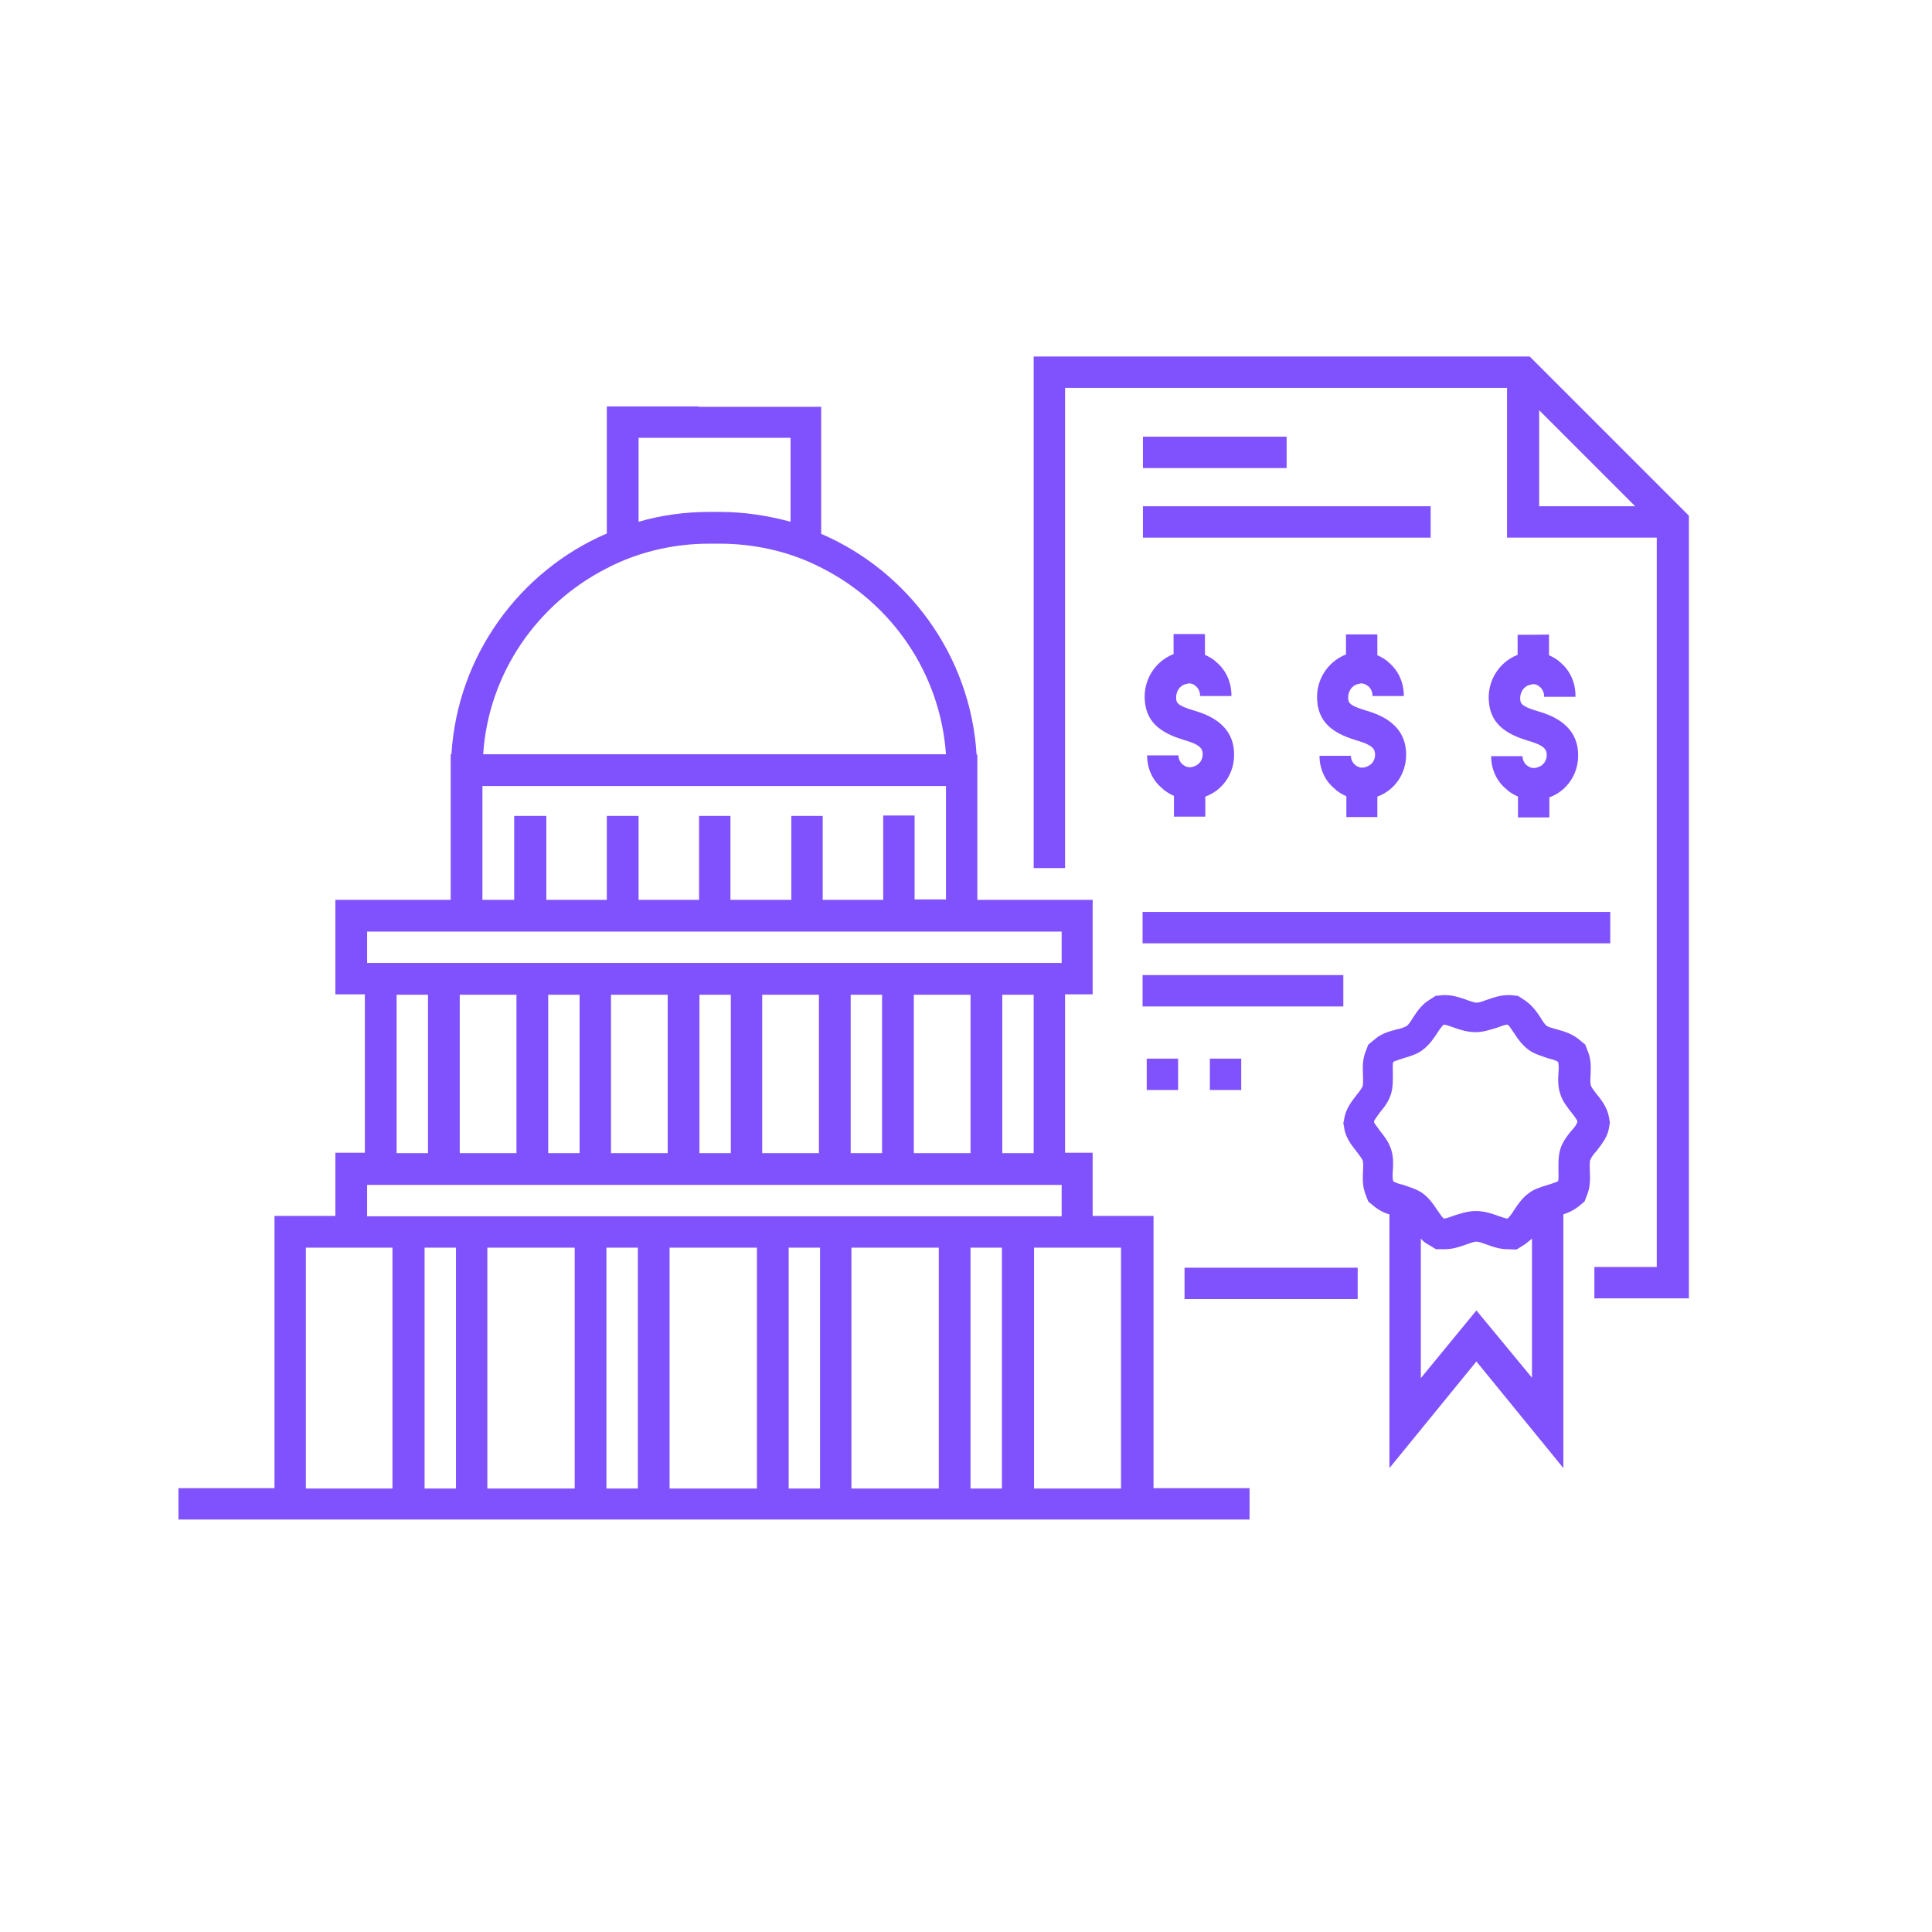 <?xml version="1.0" encoding="utf-8"?>
<!-- Generator: Adobe Illustrator 25.0.1, SVG Export Plug-In . SVG Version: 6.00 Build 0)  -->
<svg version="1.1" fill="#8052FD" id="Layer_1" xmlns="http://www.w3.org/2000/svg" xmlns:xlink="http://www.w3.org/1999/xlink" x="0px" y="0px"
	 viewBox="0 0 511 511" style="enable-background:new 0 0 511 511;" xml:space="preserve">

	
	


<g>
	<path d="M422.3,304.4c1.6-2.1,3-3.9,3.3-6.3l0.2-1.2l-0.2-1.2c-0.4-2.4-1.6-4.3-3.3-6.3c-0.6-0.8-1.3-1.7-1.5-2.2
		c-0.2-0.5-0.2-1.8-0.1-2.8c0.1-2.3,0.1-4.1-0.6-6l-0.8-2.1l-1.7-1.4c-1.6-1.3-3.4-2-5.7-2.6c-1-0.3-2.2-0.6-2.7-0.9
		s-1.2-1.3-1.7-2.2c-1.3-2-2.5-3.5-4.3-4.7l-1.7-1.1l-2-0.2h-0.3h-0.3c-1.9,0-3.5,0.5-5.5,1.2c-1.1,0.4-2.2,0.8-2.8,0.8
		s-1.8-0.4-2.8-0.8c-2-0.7-3.7-1.2-5.5-1.2H382h-0.3l-2,0.2l-1.7,1.1c-1.8,1.1-3,2.7-4.3,4.7c-0.5,0.9-1.2,1.9-1.7,2.2
		c-0.5,0.3-1.6,0.7-2.7,0.9c-2.3,0.6-4.1,1.2-5.7,2.6l-1.7,1.4l-0.8,2.1c-0.7,1.9-0.7,3.7-0.6,6c0,1.1,0.1,2.3-0.1,2.9
		c-0.2,0.5-0.9,1.5-1.5,2.2c-1.4,1.8-3,3.8-3.4,6.6l-0.2,1l0.2,1c0.3,2.7,1.9,4.7,3.4,6.6c0.6,0.8,1.3,1.7,1.5,2.2
		c0.2,0.5,0.2,1.8,0.1,2.8c-0.1,2.3-0.1,4.1,0.6,6l0.8,2.1l1.7,1.4c1.2,0.9,2.4,1.6,3.9,2v67.1l23-28.2l23,28.2v-67.1
		c1.5-0.5,2.7-1.1,3.9-2l1.7-1.4l0.8-2.1c0.7-1.9,0.7-3.7,0.6-6c0-1.1-0.1-2.3,0.1-2.9C420.9,306.1,421.6,305.1,422.3,304.4z
		 M390.5,346.6l-14.7,17.9v-36.9c0.5,0.6,1.2,1.2,2,1.6l2,1.2h2.4c1.9,0,3.5-0.5,5.5-1.2c1.1-0.4,2.2-0.8,2.8-0.8
		c0.6,0,1.7,0.4,2.8,0.8c2.1,0.8,3.7,1.2,5.3,1.2l2.5,0.1l2.1-1.3c0.7-0.5,1.3-1,2-1.6v36.8L390.5,346.6z M415.6,299.1
		c-1.1,1.3-2.3,2.9-2.9,4.8c-0.6,2-0.5,4-0.5,5.7c0,0.9,0.1,2.3-0.1,2.8c-0.4,0.3-1.8,0.7-2.7,1c-1.6,0.5-3.6,1-5.2,2.3
		c-1.6,1.2-2.7,2.8-3.7,4.3c-0.5,0.8-1.3,2-1.8,2.3c-0.5,0-1.8-0.5-2.7-0.8c-1.6-0.6-3.6-1.2-5.7-1.2c-2.1,0-4,0.7-5.7,1.2
		c-0.8,0.3-2.1,0.8-2.7,0.8l0,0c-0.5-0.3-1.2-1.5-1.8-2.3c-0.9-1.4-2-3-3.7-4.3c-1.6-1.2-3.6-1.7-5.2-2.3c-0.9-0.2-2.3-0.6-2.7-1
		c-0.2-0.5-0.2-2-0.1-2.8c0.1-1.7,0.2-3.7-0.5-5.7c-0.6-1.9-1.8-3.4-2.9-4.8c-0.5-0.8-1.6-2-1.6-2.4c0.1-0.5,1-1.7,1.6-2.5
		c1.1-1.3,2.3-2.9,2.9-4.8c0.6-2,0.5-4,0.5-5.7c0-0.9-0.1-2.3,0.1-2.8c0.4-0.3,1.8-0.7,2.7-1c1.6-0.5,3.6-1,5.2-2.3
		c1.6-1.2,2.7-2.8,3.7-4.3c0.5-0.8,1.3-2,1.8-2.3l0,0c0.5,0,1.8,0.5,2.7,0.8c1.6,0.6,3.6,1.2,5.7,1.2c2.1,0,4-0.7,5.7-1.2
		c0.8-0.3,2.1-0.8,2.7-0.8l0,0c0.5,0.2,1.2,1.5,1.8,2.3c0.9,1.4,2,3,3.7,4.3c1.6,1.2,3.6,1.7,5.2,2.3c0.9,0.2,2.3,0.6,2.7,1
		c0.2,0.5,0.2,2,0.1,2.8c-0.1,1.7-0.2,3.7,0.5,5.7c0.6,1.9,1.8,3.4,2.9,4.8c0.5,0.7,1.6,2,1.6,2.4
		C417.2,297.2,416.3,298.4,415.6,299.1z"/>
	<path d="M404.6,94.3H273.4v135.3h8.3v-127h116.9v39.6h39.6v192.9h-16.5v8.3h25V136.4L404.6,94.3z M407.1,133.9v-25.4
		l25.4,25.4H407.1z"/>
	<path d="M313.3,335.3h45.8v8.3h-45.8V335.3z"/>
	<path d="M302.3,115.5h38v8.3h-38V115.5z"/>
	<path d="M302.2,241.2h123.7v8.3H302.2V241.2z"/>
	<path d="M302.2,257.9h53.1v8.3h-53.1V257.9z"/>
	<path d="M303.3,280h8.3v8.3h-8.3V280z"/>
	<path d="M320,280h8.3v8.3H320V280z"/>
	<path d="M302.3,133.9h76.1v8.3h-76.1V133.9z"/>
	<path d="M318.8,216v-5.3c4.7-1.7,7.8-6.3,7.6-11.5c-0.2-8.3-8.1-10.5-10.7-11.3c-4.4-1.3-4.5-2.1-4.6-3
		c-0.2-2,1-3.7,2.7-4c0.1,0,0.2,0,0.3-0.1c1.1-0.2,1.9,0.4,2.2,0.7c0.7,0.6,1.1,1.5,1.1,2.4v0.2h8.3v-0.2c0-3.4-1.4-6.6-3.9-8.7
		c-0.9-0.9-2-1.5-3.1-2v-5.5h-8.3v5.3c-4.9,1.9-8.1,6.9-7.6,12.4c0.5,6.6,5.7,8.9,10.6,10.4c4.6,1.3,4.6,2.6,4.7,3.5
		c0.1,1.6-0.9,3-2.3,3.4c-0.2,0.1-0.5,0.2-0.7,0.2c-1.1,0.2-1.9-0.4-2.3-0.7c-0.7-0.6-1.1-1.5-1.1-2.4h-8.3c0,3.4,1.4,6.6,4,8.7
		c0.9,0.9,2,1.5,3.1,2v5.5H318.8z"/>
	<path d="M364.3,216v-5.3c4.7-1.7,7.8-6.3,7.6-11.5c-0.2-8.3-8.1-10.5-10.7-11.3c-4.4-1.3-4.5-2.1-4.6-3
		c-0.2-2,1-3.7,2.7-4c0.1,0,0.2,0,0.3-0.1c1.1-0.2,1.9,0.4,2.3,0.7c0.7,0.6,1.1,1.5,1.1,2.4v0.2h8.3V184c0-3.4-1.4-6.6-3.9-8.7
		c-0.9-0.9-2-1.5-3.1-2v-5.5H356v5.3c-4.9,1.9-8.1,6.9-7.6,12.4c0.5,6.6,5.7,8.9,10.6,10.4c4.6,1.3,4.6,2.6,4.7,3.5
		c0.1,1.6-0.9,3-2.3,3.4c-0.2,0.1-0.5,0.2-0.7,0.2c-1.1,0.2-1.9-0.4-2.3-0.7c-0.7-0.6-1.1-1.5-1.1-2.4H349c0,3.4,1.4,6.6,4,8.7
		c0.9,0.9,2,1.5,3.1,2v5.5h8.2V216z"/>
	<path d="M401.4,167.9v5.3c-4.9,1.9-8.1,6.9-7.6,12.4c0.5,6.6,5.7,8.9,10.6,10.4c4.6,1.3,4.6,2.6,4.7,3.5
		c0.1,1.6-0.9,3-2.3,3.4c-0.2,0.1-0.5,0.2-0.7,0.2c-1.1,0.2-1.9-0.4-2.3-0.7c-0.7-0.6-1.1-1.5-1.1-2.4h-8.3c0,3.4,1.4,6.6,4,8.7
		c0.9,0.9,2,1.5,3.1,2v5.5h8.3v-5.3c4.7-1.7,7.8-6.3,7.6-11.5c-0.2-8.3-8.1-10.5-10.7-11.3c-4.4-1.3-4.5-2.1-4.6-3
		c-0.2-2,1-3.7,2.7-4c0.1,0,0.2,0,0.3-0.1c1.1-0.2,1.9,0.4,2.2,0.7c0.7,0.6,1.1,1.5,1.1,2.4v0.2h8.3V184c0-3.4-1.4-6.6-3.9-8.7
		c-0.9-0.9-2-1.5-3.1-2v-5.5C409.8,167.9,401.4,167.9,401.4,167.9z"/>
	<path d="M184.8,107.5h-24.3v33.6c-23,9.9-39.5,32.2-41.1,58.4h-0.2V238H88.7v25h7.8v41.9h-7.8v16.7H72.6v72H47.2v8.3
		h77.5l0,0h31.4l0,0h16.7l0,0h31.4l0,0H221l0,0h31.4l0,0h48.1l0,0h4.6l0,0h25.4v-8.3h-25.4v-72h-4.6l0,0h-11.5v-16.7h-7.3V263h7.3
		v-25h-30.5v-38.4h-0.2c-1.6-26.2-18.1-48.5-41.1-58.4v-33.6h-24.2H184.8z M168.9,115.8h40.2v22.2c-5.9-1.6-12.2-2.6-18.6-2.6h-3
		c-6.5,0-12.7,0.9-18.6,2.6L168.9,115.8L168.9,115.8z M160.5,150.3c4.4-2.3,9.1-4,14.1-5.1c4.1-0.9,8.4-1.4,12.9-1.4h3
		c4.4,0,8.7,0.5,12.9,1.4c5,1.1,9.7,2.8,14.1,5.1c18.3,9.3,31.2,27.7,32.7,49.2H127.8C129.2,178,142.2,159.6,160.5,150.3z
		 M127.6,207.9h122.6v30h-8.3v-22.2h-8.3V238h-16v-22.2h-8.3V238h-16.1v-22.2h-8.3V238h-16v-22.2h-8.4V238h-16v-22.2H136V238h-8.4
		V207.9L127.6,207.9z M97.1,246.4h183.7v8.3H97.1V246.4z M273.4,263.1V305h-8.3v-41.9H273.4z M256.7,263.1V305h-15v-41.9H256.7z
		 M233.3,263.1V305h-8.3v-41.9H233.3z M216.6,263.1V305h-15v-41.9H216.6z M193.3,263.1V305H185v-41.9H193.3z M176.6,263.1V305h-15
		v-41.9H176.6z M153.3,263.1V305h-8.3v-41.9H153.3z M136.6,263.1V305h-15v-41.9H136.6z M113.2,263.1V305h-8.3v-41.9H113.2z
		 M103.9,393.7H80.9V330h22.9V393.7z M120.6,393.7h-8.3V330h8.3V393.7z M152,393.7h-23.1V330H152V393.7z M168.7,393.7h-8.3V330h8.3
		V393.7z M200.2,393.7h-23.1V330h23.1V393.7z M216.9,393.7h-8.3V330h8.3V393.7z M248.3,393.7h-23.1V330h23.1V393.7z M265,393.7h-8.3
		V330h8.3V393.7z M269.2,321.7H97.1v-8.3h183.7v8.3H269.2z M296.5,393.7h-23V330h23V393.7z"/>
</g>
</svg>
